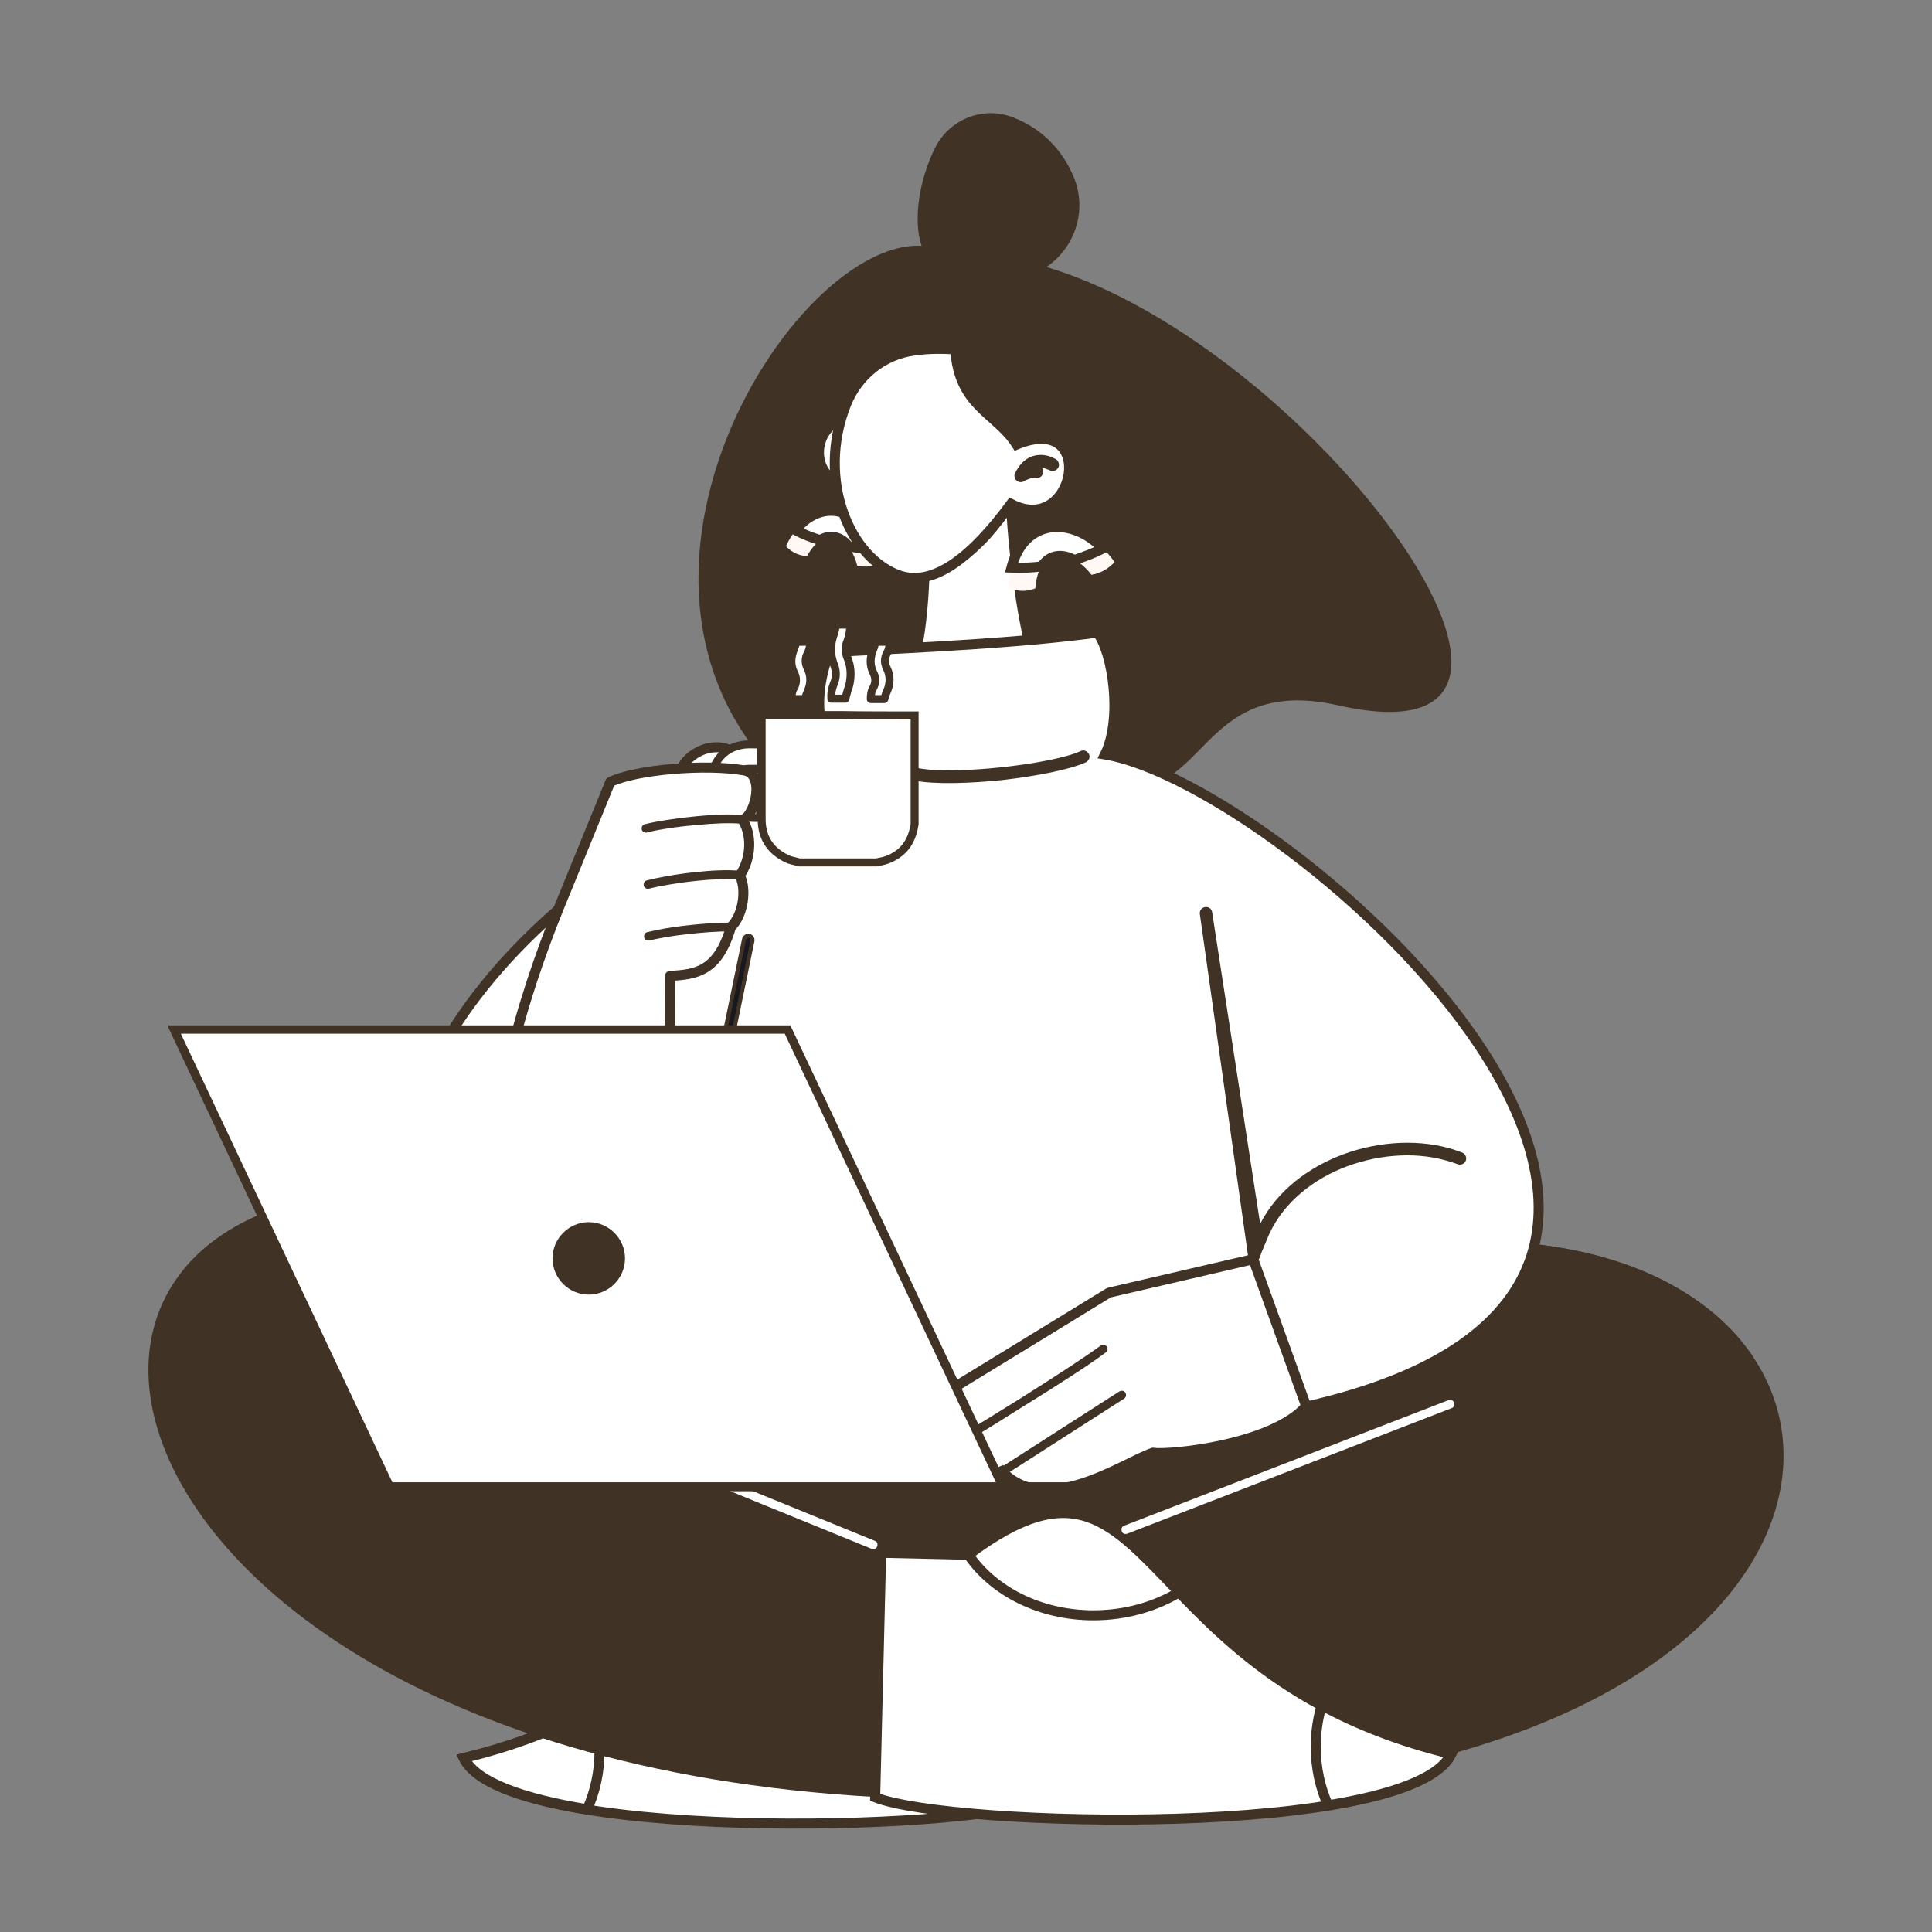 <?xml version="1.0" encoding="utf-8"?>
<!-- Generator: Adobe Illustrator 25.2.1, SVG Export Plug-In . SVG Version: 6.00 Build 0)  -->
<svg version="1.1" id="Layer_1" xmlns="http://www.w3.org/2000/svg" xmlns:xlink="http://www.w3.org/1999/xlink" x="0px" y="0px"
	 viewBox="0 0 485 485" style="enable-background:new 0 0 485 485;" xml:space="preserve">
<rect x="0" y="0" width="485" height="485" fill="#808080" stroke="none"/>
<style type="text/css">
	.st0{fill:#403325;}
	.st1{fill-rule:evenodd;clip-rule:evenodd;fill:#403325;}
	.st2{fill:#FFF8F5;}
	.st3{fill:#FFFFFF;stroke:#403325;stroke-width:2.52;stroke-miterlimit:10;}
	.st4{fill-rule:evenodd;clip-rule:evenodd;fill:#FFFFFF;stroke:#403325;stroke-width:2.52;stroke-miterlimit:10;}
	.st5{fill:#403325;stroke:#403325;stroke-miterlimit:10;}
	.st6{fill:#FFFFFF;}
	.st7{fill:#19181F;stroke:#403325;stroke-miterlimit:10;}
	.st8{fill:#FFFFFF;stroke:#403325;stroke-width:2;stroke-miterlimit:10;}
	.st9{fill:#FFFFFF;stroke:#403325;stroke-width:2;stroke-linecap:round;stroke-linejoin:round;stroke-miterlimit:10;}
	
		.st10{fill-rule:evenodd;clip-rule:evenodd;fill:#FFFFFF;stroke:#403325;stroke-width:2.52;stroke-linecap:round;stroke-linejoin:round;stroke-miterlimit:10;}
	.st11{fill-rule:evenodd;clip-rule:evenodd;fill:#FFFFFF;}
	.st12{fill:#B7814B;stroke:#664822;stroke-width:2;stroke-miterlimit:10;}
	.st13{fill:#F4B663;stroke:#664822;stroke-width:2;stroke-miterlimit:10;}
	.st14{fill:#CD8445;stroke:#683E01;stroke-width:0.5;stroke-miterlimit:10;}
</style>
<path class="st0" d="M238.8,64c-29.5-18.3-96.8,76.1-43.6,130.7c11.8,12.1,15.3,4.7,30.8,7.3c8.7,1.4,12.3-17,51.5-5.4
	c25.8,7.6,22-27.8,58.6-19.5C415.9,195,308.4,59,238.8,64L238.8,64z"/>
<path class="st1" d="M232.3,63.8c4.2,7.2,15.2,8.8,25.2,5.7c10.8-3.3,16.4-15.1,11.9-25.4c-2.7-6.3-7.6-11.7-15-14.6
	c-7.4-2.9-15.6,0.2-19.4,7.1C230.4,45.4,228.7,57.6,232.3,63.8L232.3,63.8z"/>
<path class="st2" d="M221,141.5c-0.9-4.4-2.7-7.8-5.1-10.1c-3.4-3.3-7.9-4.2-12.1-1.9c-2.4,1.3-4.7,3.8-6.5,7.6
	c1.6,1.7,3.4,2.4,5.3,2.5c4.2-7.8,10.6-5.4,12.6,2.4C217.3,142.5,219.2,142.1,221,141.5L221,141.5z"/>
<path class="st3" d="M219.9,137.7c-1-2.6-2.4-4.7-4-6.3c-3.4-3.3-7.9-4.2-12.1-1.9c-1.5,0.8-2.8,2-4.1,3.6c1.9,1,4,1.8,6.2,2.5
	c2.5-1.6,5.2-0.9,7.2,1.6C215.5,137.6,217.8,137.7,219.9,137.7L219.9,137.7z"/>
<path class="st4" d="M231.9,133.5c3.3-4.4,19.2-9.2,21.9-7c0.7,15.1,3.7,34.9,6.9,42.6c-8.4,2.7-25.2,1.7-32.5-0.2
	C232,161.6,232.6,139.1,231.9,133.5L231.9,133.5z"/>
<path class="st4" d="M215.7,105.1c-4.2-1.2-8.6,1.6-9.8,6.1c-1.2,4.5,1.1,9.1,5.3,10.2c4.2,1.2,8.6-1.6,9.8-6.1
	C222.3,110.9,219.9,106.3,215.7,105.1z"/>
<path class="st4" d="M253.8,126.5c16.2,8.5,21.9-23.3,1.4-14.9c-5.1-8-14.5-9.5-15.4-23.9c-3.5-0.2-7-0.2-10.3,0.3
	c-7.7,1-14.2,6.2-17.1,13.5c-7.6,19.2,1.1,38.8,13.5,43C234.4,147.3,243.9,139.9,253.8,126.5L253.8,126.5z"/>
<path class="st5" d="M263.7,117.6c0.5,0.3,1.2,0.1,1.5-0.4c0.3-0.5,0.1-1.2-0.4-1.5c-0.2-0.1-0.4-0.2-0.6-0.3
	c-1.4-0.7-3-0.9-4.5-0.5c-1.5,0.4-2.9,1.4-4,3.3c-0.1,0.2-0.3,0.5-0.4,0.7c-0.2,0.3-0.2,0.7,0,1.1c0.3,0.5,0.9,0.7,1.5,0.4
	c0.6-0.4,1.2-0.6,1.8-0.8c0.6-0.1,1.1-0.2,1.6-0.1c0.6,0.1,1.1-0.4,1.2-1c0.1-0.6-0.4-1.1-1-1.2c-0.3,0-0.6,0-1,0
	c0.3-0.1,0.5-0.3,0.8-0.3c1-0.3,2-0.1,3,0.4C263.4,117.4,263.6,117.5,263.7,117.6L263.7,117.6z"/>
<path class="st0" d="M254.7,127c0.3-0.5,0.2-1.2-0.3-1.5c-0.5-0.3-1.2-0.2-1.5,0.3c-1.7,2.6-3.7,5.4-6.1,8c-2.4,2.6-5.3,5.1-8.6,7.2
	c-0.5,0.3-0.6,1-0.3,1.5c0.3,0.5,1,0.6,1.5,0.3c3.5-2.2,6.5-4.8,9-7.5C250.8,132.6,252.9,129.8,254.7,127L254.7,127z"/>
<path class="st2" d="M279.8,141.1c-2.9-4.1-6.5-6.8-9.9-8.1c-5.1-1.8-10.2-0.6-13.4,3.7c-1.9,2.5-3.1,6.1-3.2,10.9
	c2.4,1,4.6,0.9,6.6,0.1c0.7-10,8.5-10.6,14.1-3.4C276.4,143.9,278.3,142.7,279.8,141.1L279.8,141.1z"/>
<path class="st3" d="M276.9,137.7c-2.2-2.2-4.6-3.8-7-4.6c-5.1-1.8-10.2-0.6-13.4,3.7c-1.1,1.5-2,3.4-2.6,5.7c2.4,0.1,5,0,7.6-0.3
	c1.9-2.9,5-3.4,8.2-1.6C272.3,139.7,274.7,138.8,276.9,137.7z"/>
<path class="st4" d="M237.6,391.3l21.9-0.5l1.5,61.4c-19.3,7.6-134.2,10.3-144.6-10.8C198.4,421.5,189.9,355.4,237.6,391.3z"/>
<path class="st4" d="M147.4,454.2c-15.9-2.6-27.9-6.7-30.9-12.9c12.9-3.1,23.6-7.4,32.5-12.2c1,3.3,1.5,6.8,1.5,10.4
	C150.5,444.8,149.4,449.8,147.4,454.2z"/>
<path class="st1" d="M219.7,451.1l1.5-61.4c-6.5-3.6-85.8-30.8-87.9-35.9c6.1-12.5,7.7-29,48.3-39.5
	C-21.4,241.8-11.7,438.2,219.7,451.1L219.7,451.1z"/>
<path class="st1" d="M221,397.2l0.2-7.4c-6.5-3.6-85.8-30.8-87.9-35.9c6.1-12.5,7.7-29,48.3-39.5c-72.2-25.8-117.5-17.6-135.5,4.3
	C70.3,359.8,138,390.9,221,397.2L221,397.2z"/>
<path class="st1" d="M256.6,447.9c-12.8-15.4-89.5-54.4-84.7-78.2c7-35.3,104-53.6,131.2-45.1c152.3-54.5,202.6,76.6,61.2,115.7
	C335.8,448.2,301.7,449.5,256.6,447.9L256.6,447.9z"/>
<path class="st1" d="M184.1,392.6c-8.4-8.3-13.5-16.2-12.2-22.9c7-35.3,104-53.6,131.2-45.1c70.6-25.2,119.3-10.6,137.1,16.2
	c-36.9,34.4-107.3,57.6-188,57.6C228.4,398.4,205.5,396.3,184.1,392.6z"/>
<path class="st4" d="M243.1,390.3l-21.9-0.5l-1.5,61.4c19.3,7.6,134.2,10.3,144.6-10.8C282.3,420.5,290.9,354.4,243.1,390.3z"/>
<path class="st4" d="M333.4,453.2c15.9-2.6,27.9-6.7,30.9-12.9c-12.9-3.1-23.6-7.4-32.5-12.2c-1,3.3-1.5,6.8-1.5,10.4
	C330.3,443.8,331.4,448.8,333.4,453.2z"/>
<path class="st4" d="M296,399.7c-17.1-17.7-26.2-29.4-52.9-9.4c6.2,9.1,17.9,15.2,31.4,15.2C282.6,405.5,290,403.3,296,399.7z"/>
<path class="st6" d="M218.8,388.8c0.6,0.2,1.2,0,1.4-0.6c0.2-0.6,0-1.2-0.6-1.4L121,346.6c-0.6-0.2-1.2,0-1.4,0.6
	c-0.2,0.6,0,1.2,0.6,1.4L218.8,388.8z"/>
<path class="st6" d="M364.4,353.5c0.6-0.2,0.8-0.8,0.6-1.4c-0.2-0.6-0.8-0.8-1.4-0.6L282.2,383c-0.6,0.2-0.8,0.8-0.6,1.4
	c0.2,0.6,0.8,0.8,1.4,0.6L364.4,353.5z"/>
<path class="st4" d="M208.6,187.2c-5.2-7.4-2.4-18.9-0.3-23.5c24.5-1.2,47.7-2.3,67.2-4.9c3.9,5.2,6.3,21.7,1.9,30.6
	c45.9,7.6,187.7,132.5,50.6,163.7C85.4,427.7,22.9,265.8,208.6,187.2L208.6,187.2z"/>
<path class="st5" d="M272.4,190.9c0.5-0.3,0.8-0.9,0.5-1.4c-0.3-0.5-0.9-0.8-1.4-0.5c-3.7,1.7-11.7,3.2-19.9,4.1
	c-8.4,0.9-16.9,1.1-21.3,0.2c-0.6-0.1-1.1,0.3-1.3,0.9s0.3,1.1,0.9,1.3c4.6,0.9,13.4,0.7,21.9-0.2
	C260.3,194.3,268.5,192.7,272.4,190.9L272.4,190.9z"/>
<path class="st5" d="M303.8,229.1c-0.1-0.6-0.6-1-1.2-0.9s-1,0.6-0.9,1.2l12.1,85.8c0.1,0.6,0.6,1,1.2,0.9c0.5-0.1,0.8-0.4,0.9-0.9
	c0.2-0.9,1.4-3.4,1.7-4.3c3.3-8.3,10.5-14.5,18.9-18c8.5-3.5,18.2-4.4,26.5-2.1c1,0.3,2.1,0.6,3.1,1c0.6,0.2,1.2-0.1,1.4-0.6
	c0.2-0.6-0.1-1.2-0.6-1.4c-1.1-0.4-2.2-0.8-3.3-1.1c-8.7-2.4-19-1.5-27.9,2.2c-8.6,3.6-15.9,9.7-19.6,18L303.8,229.1L303.8,229.1z"
	/>
<path class="st7" d="M188.9,236.2c0.1-0.6-0.3-1.1-0.8-1.3c-0.6-0.1-1.1,0.3-1.3,0.8l-13.6,65.8c-0.1,0.6,0.3,1.1,0.8,1.3
	c0.6,0.1,1.1-0.3,1.3-0.8L188.9,236.2z"/>
<path class="st4" d="M327.9,353l-13.3-36.9l-36.2,8.4l-43.3,26.5c2.4,4.1,4.1,7.6,10.2,7.9c-3.1,3-8.7,4.3-10.8,6.3
	c2.9,7,15.2,5,17,4.1c11,11.8,30.5-2.1,37.9-4.6C293.9,365.3,319.5,362.7,327.9,353L327.9,353z"/>
<path class="st0" d="M282.2,351.1c0.5-0.3,0.6-1,0.3-1.5s-1-0.6-1.5-0.3l-30.1,19.3c-0.5,0.3-0.6,1-0.3,1.5c0.3,0.5,1,0.6,1.5,0.3
	L282.2,351.1z"/>
<path class="st0" d="M277.6,339.5c0.5-0.4,0.6-1,0.2-1.5c-0.4-0.5-1-0.6-1.5-0.2c-3.5,2.6-12.1,8.2-20.7,13.6
	c-9.9,6.2-19.7,12.1-21.6,13c-0.5,0.2-0.8,0.9-0.5,1.4c0.2,0.5,0.9,0.8,1.4,0.5c2-0.9,12-6.9,21.9-13.2
	C265.4,347.8,274.1,342.2,277.6,339.5L277.6,339.5z"/>
<path class="st0" d="M272,329.8c0.5-0.3,0.7-1,0.4-1.5c-0.3-0.5-1-0.7-1.5-0.4l-36.3,22.2c-0.5,0.3-0.7,1-0.4,1.5
	c0.3,0.5,1,0.7,1.5,0.4L272,329.8z"/>
<path class="st4" d="M175,188.9c-4.1,2.3-5.9,6.8-4.1,10.1c1.8,3.3,6.7,4.1,10.8,1.8c4.1-2.3,5.9-6.8,4.1-10.1
	C183.9,187.4,179.1,186.6,175,188.9z"/>
<path class="st0" d="M295.8,374.3c0.6,0,1.1-0.5,1.1-1.1c0-0.6-0.5-1.1-1.1-1.1H98c-0.6,0-1.1,0.5-1.1,1.1c0,0.6,0.5,1.1,1.1,1.1
	H295.8z"/>
<g>
	<path class="st8" d="M229.6,179.6c0,9.1,0,18.3,0,27.4c0,0.1-0.1,0.3-0.1,0.4c-0.7,4.2-3,7.1-7,8.5c-0.8,0.3-1.7,0.4-2.5,0.6
		c-6.4,0-12.9,0-19.3,0c-0.1,0-0.3-0.1-0.4-0.1c-1-0.3-2-0.4-2.9-0.9c-4.1-2-6.2-5.3-6.2-9.9c0-8.5,0-17,0-25.5c0-0.2,0-0.4,0-0.6
		c0.2,0,0.4,0,0.6,0c6.4,0,12.8,0,19.1,0C217.1,179.6,223.3,179.6,229.6,179.6z"/>
	<path class="st8" d="M178.5,195.2c0.2-0.8,0.3-1.5,0.6-2.3c1.4-3.6,4.2-5.6,8-6c0.7-0.1,3.2,0,3.9,0c0,2,0,4,0,6.1
		c-0.5,0-2.8,0-3.2,0c-1.8,0-3.2,1.4-3.2,3.1c0,1.7,1.4,3,3.2,3c0.5,0,2.5,0.1,3,0.1c0,2,0,4.1,0,6.1c-2.8,0.2-6.9-0.4-9.1-2.2
		c-1.7-1.5-2.8-3.4-3.1-5.7c0-0.1-0.1-0.3-0.1-0.4C178.5,196.4,178.5,195.8,178.5,195.2z"/>
	<path class="st9" d="M203.4,161.1c0,1.1-0.2,2.1-0.7,3c-0.6,1.2-0.6,2.4,0,3.6c1,2,0.9,4,0,6c-0.3,0.6-0.4,1.2-0.6,1.8
		c-1.1,0-2.2,0-3.4,0c0-1,0.1-2,0.6-2.8c0.7-1.3,0.7-2.6,0-3.9c-0.9-1.9-0.8-3.8,0-5.8c0.3-0.6,0.4-1.3,0.6-1.9
		C201,161.1,202.2,161.1,203.4,161.1z"/>
	<path class="st9" d="M213.5,156.8c-0.1,1.5-0.3,2.9-0.8,4.2c-0.6,1.4-0.5,2.9,0.1,4.3c0.8,2,0.9,4.1,0.5,6.2
		c-0.1,0.6-0.3,1.2-0.5,1.7c-0.2,0.7-0.4,1.4-0.6,2.2c-1.1,0-2.3,0-3.5,0c-0.1-1.3,0.1-2.5,0.6-3.7c0.7-1.7,0.7-3.3,0-5
		c-0.9-2.4-0.9-4.9,0-7.4c0.3-0.8,0.4-1.7,0.6-2.5C211,156.8,212.3,156.8,213.5,156.8z"/>
	<path class="st9" d="M223.3,161.1c0.1,1.1-0.2,2.1-0.7,3c-0.6,1.2-0.6,2.4,0,3.6c1,2,0.9,4,0,6c-0.3,0.6-0.4,1.2-0.6,1.8
		c-1.1,0-2.2,0-3.4,0c0-1,0.1-2,0.6-2.8c0.7-1.3,0.7-2.6,0-3.9c-0.9-1.9-0.8-3.8,0-5.8c0.3-0.6,0.4-1.3,0.5-1.9
		C220.9,161.1,222.1,161.1,223.3,161.1z"/>
</g>
<g>
	<path class="st10" d="M153.2,196.3c6.4-3.1,23.9-4.6,33.6-2.9c5.4,0.9,2.7,11.5-0.4,12.4c2.3,3.5,2.4,9.5-0.7,14
		c1.8,3.3,0.9,10-2.2,12.9c-3.3,11.4-9,11.9-15.3,12.3l0.3,104.5c-61.7-1.4-48.1-72.9-28-122.1L153.2,196.3L153.2,196.3z"/>
	<path class="st0" d="M186.3,206.8c0.6,0,1.1-0.4,1.2-1c0-0.6-0.4-1.1-1-1.2c-3.3-0.3-7.5-0.1-11.6,0.3c-5.2,0.5-10.3,1.3-13,2
		c-0.6,0.1-0.9,0.7-0.8,1.3c0.1,0.6,0.7,0.9,1.3,0.8c2.6-0.7,7.5-1.5,12.7-1.9C179,206.7,183.1,206.5,186.3,206.8z"/>
	<path class="st0" d="M185.6,220.8c0.6,0,1.1-0.4,1.2-1c0-0.6-0.4-1.1-1-1.2c-3.3-0.3-7.1-0.1-10.9,0.3c-5,0.5-9.8,1.4-12.5,2.1
		c-0.6,0.1-0.9,0.7-0.8,1.3c0.1,0.6,0.7,0.9,1.3,0.8c2.7-0.7,7.3-1.5,12.2-2C178.7,220.7,182.5,220.6,185.6,220.8L185.6,220.8z"/>
	<path class="st0" d="M183.5,233.8c0.6,0,1.1-0.5,1.1-1.1c0-0.6-0.5-1.1-1.1-1.1c-3.6,0-7.4,0.3-11,0.7c-3.9,0.4-7.5,1.1-10,1.7
		c-0.6,0.1-0.9,0.7-0.8,1.3c0.1,0.6,0.7,0.9,1.3,0.8c2.5-0.6,5.9-1.2,9.7-1.6C176.2,234.1,180,233.8,183.5,233.8L183.5,233.8z"/>
</g>
<path class="st11" d="M197.9,258.5h-154L98,373.2h154L197.9,258.5z"/>
<path class="st0" d="M197.7,257.4H42l55.1,116.9h156.4c-18.4-39-36.7-78-55.1-116.9H197.7z M45.4,259.5H197l53,112.6H98.5
	L45.4,259.5z"/>
<path class="st0" d="M147.8,325c-5,0-9.1-4.1-9.1-9.1c0-5,4.1-9.1,9.1-9.1c5,0,9.1,4.1,9.1,9.1C156.9,320.9,152.8,325,147.8,325z"/>
<path class="st12" d="M573,1193.6c1.5,1.1,2.9,2.2,4.5,3.2c8.5,4.9,11.3,10.5,9.4,18.9c-1.5,6.8-9.3,13.4-17.2,13.8
	c-5.3,0.3-10.6,0.8-15.8-1.3c-2.4-1-5.4-1.2-7.9-0.1c-5.1,2.2-7.1-0.9-8.8-4.6c-1.5-3.4-2.7-7-4.4-11.6c-5.4,11.8-15.4,15.4-26,17.2
	c-11.3,1.9-28.3-5.2-31.4-21.6c-2.1-11.2-0.3-21.6,8.6-29.2c8.5-7.3,18.7-10,29.8-6.2c8.1,2.8,13.3,8.2,15,16.8
	c1,5.3-0.1,7.8-5.2,9.7c-7.3,2.7-14.7,5.4-22.1,7.8c-3.4,1.1-3.1,2.1-0.9,4.2c5.7,5.2,12.3,5.1,18.8,0.8c2.9-1.9,6.2-5.6,10.8-2.7
	c1.5,1,1.4-0.5,1.8-1.3c2.4-4.3,4.8-4.8,8.7-1.9c4.9,3.7,8.3,9.2,14.5,11.2c2.7,0.9,5.3,2,8.2,1.7c1.8-0.2,3.8-0.6,4.3-2.8
	c0.5-2.4-1.7-3.1-3.3-3.7c-4.5-1.7-9.1-3.1-13.6-4.8c-2.5-0.9-4.9-2.1-7.2-3.5c-7.4-4.4-10.2-10.5-8.6-18
	c1.3-6.3,8.3-12.2,15.7-12.8c4.6-0.4,9.3-0.7,13.8,1.2c1.9,0.8,4.2,1.3,5.8,0.2c3.6-2.4,5.7-0.3,7.4,2.2c2.4,3.6,4.5,7.3,6.4,11.2
	c1.1,2.4,1.6,5.2-0.9,7.3c-2.6,2.2-4.6,0.4-6.7-0.9c-0.8-0.5-1.8-0.8-2.7-1.2c-3.6-5.6-9.2-7.9-15.4-8.7c-1.1-0.1-2.8-0.7-3.1,1.9
	c-0.2,2.1,0.5,2.5,2,3.1C562.4,1191,567.4,1193.2,573,1193.6z M508.6,1187.6c-0.4-1.8-1.6-4-4.3-4.7c-3.5-0.9-6.6,0.3-8.2,3.2
	c-1.5,2.8-3.9,6.3-2.1,9.2c1.5,2.5,4.5-0.1,6.8-0.7c2-0.6,4-1.6,5.9-2.6C508.1,1191.3,508.9,1190.1,508.6,1187.6z"/>
<path class="st12" d="M-22,1279.7c-3.6,3.4-7.9,2.8-12.2,1.9c-4.7-1-9.4-2.1-14.1-3.1c-2.5-0.5-4.4-1.7-4.7-4.4
	c-0.3-2.7,0.7-4.6,3.3-5.4c3.6-1.2,4.4-4.5,5.1-7.5c1.3-5.1,2-10.4,3.1-15.6c0.5-2.4-0.4-4.1-2-5.8c-3.3-3.7-2.8-7,1.8-9
	c5.2-2.3,10.8-3.2,16.5-3.9c2.6-0.3,4.5,1.2,5.5,3.5c1,2.5,2.3,2.4,4.6,1.7c9.3-2.7,17.5-1.6,23.2,7.3c1.1,1.8,2.2,1.4,3.8,0.7
	c17.3-7.1,29.2,1,29.2,19.8c0,5.9-0.9,11.6-1.7,17.4c-0.6,4.4-0.7,8.6,2.8,12.1c1.5,1.5,2.1,3.4,0.8,5.4c-1.3,2-3.2,3.1-5.5,2.5
	c-6.8-1.5-13.6-3.2-20.3-4.9c-2.4-0.6-4.4-1.9-4.6-4.6c-0.1-2.5,1.6-3.9,3.7-4.8c1.8-0.7,3.3-1.6,3.5-3.8c0.7-6.3,1.5-12.6,2-18.9
	c0.3-3.8-0.5-7.8-5.1-8.4c-4.5-0.6-6.4,3-7.4,6.7c-1.2,4.3-2.1,8.7-2.9,13.2c-0.6,3.3-0.7,6.6,1.6,9.5c1.5,2,1.9,4.5,0.3,6.5
	c-1.7,2.2-3.9,2.3-6.7,1.5c-4.6-1.3-9.2-2.8-14.1-3C-17.1,1286.2-20.6,1284.2-22,1279.7c2.3-3.1,7.1-3.9,8.2-7.7
	c1.9-6.3,3.2-12.9,4.4-19.4c0.5-2.5,0.7-5.7-2.8-6.6c-3.3-0.9-6.7-0.8-9,2.4c-1.9,2.6-2.5,5.6-3.2,8.8
	C-26.1,1265-27.9,1272.7-22,1279.7z"/>
<path class="st13" d="M207.9,1348.5c0-14,9.2-25.4,22.2-28.2c3.4-0.7,6.6-2,10.2-0.6c1.7,0.7,2.6-0.7,2.1-2.2
	c-1.1-3.2-1.5-6.8-5.9-7.8c-5-1.2-6.1-5.2-2.4-8.9c4.1-4.2,9-7.5,14.3-10c4.3-2.1,7.7-0.1,9.1,5.4c2,7.7,3.6,15.5,5.5,23.3
	c2.3,9.5,4.7,19,6.9,28.6c0.7,3,2.7,4.3,5.3,5.5c4.4,2.1,5,5.1,1.6,8.6c-4.2,4.4-9.8,6.8-15.1,9.6c-1.6,0.8-3.6,0.5-4.7-0.8
	c-2.3-2.8-3.9-1.5-6,0.3c-14.8,12.6-35.2,6.6-41-12.1C208.8,1355.5,207.4,1351.9,207.9,1348.5z M227.1,1343.4
	c0.8,5.2,2.5,11,7.6,15.2c2.9,2.4,6.1,3.4,9.7,2c3.6-1.4,5.2-4.5,5.5-8.2c0.3-4.9-1.3-9.6-3.3-13.9c-2.3-5-8.5-7.8-12.8-6.6
	C230,1332.9,227,1337.7,227.1,1343.4z"/>
<path class="st13" d="M395.9,1312.4c-0.5,14.1-10.9,28.2-28.1,28.4c-1.9,0-5.2-1.4-5.5,1.4c-0.3,2.8,1,5.8,4.8,6.6
	c2.5,0.5,4.9,2.1,4.8,5c-0.1,2.9-2.2,4.9-5.1,5.4c-6.1,1-11.8,3.2-17.7,5c-2.7,0.8-5.4,0.8-7.3-1.7c-1.8-2.4-0.8-4.7,0.8-6.8
	c1.7-2.2,1.5-4.8,0.8-7.2c-3.1-11.2-6.4-22.3-9.5-33.5c-0.7-2.6-2.5-3.7-4.7-4.7c-5.2-2.4-6-6-1.6-9.5c4.3-3.4,6.9-8.7,12.7-10.5
	c1.9-0.6,3.5-1.4,5,0.1c2.2,2.1,3.7,1.5,5.8-0.4c15.7-14.5,37.1-8,42.6,12.9C394.8,1306.1,396.2,1309.4,395.9,1312.4z M354,1309.8
	c-0.2,6,1.6,10.9,5.2,15c3.5,3.9,8.7,5.2,12.6,2.8c4.2-2.5,5.5-6.7,4.8-11.2c-0.7-4.1-2.4-7.9-4.8-11.4c-3.5-5.2-7.8-7.4-12-5.8
	C354.8,1301.1,353.6,1305.2,354,1309.8z"/>
<path class="st12" d="M392.4,1244.7c-1.4,0.6-4.3-1.5-4.9,1.2c-0.5,2.6,1.1,5.1,3.7,6.5c1.3,0.7,2.8,1.3,3.8,2.2
	c2.8,2.5,2.4,6.5-1.2,7.6c-7.1,2.2-14.4,3.8-21.7,5.4c-2.2,0.5-4.4-0.1-5.6-2.4c-1.1-2-0.3-4.1,1-5.6c2.4-2.6,1.8-5.2,0.9-8.3
	c-2.8-10.4-5.2-20.9-7.6-31.4c-0.7-3.2-1.5-5.7-5.3-6.9c-4.5-1.5-5.2-5.4-1.8-9c3.4-3.6,7.4-6.7,11.6-9.4c1.9-1.2,4.4-1.9,6.2-0.8
	c3.5,2.2,5.2,0.6,8-1.6c12.3-9.8,31.2-8.8,39.6,11.6c5.9,14.2,1.5,29.3-10.4,36.4C403.9,1243.3,398.5,1244.8,392.4,1244.7z
	 M388.6,1203c-4.1,0.5-7.6,2.1-8.3,6.6c-1.2,7.3,0.7,14,5.1,19.7c4.5,5.8,13.1,5,15.9-1c3.2-6.9-0.3-19-6.6-23.3
	C392.8,1203.6,390.7,1203.3,388.6,1203z"/>
<path class="st13" d="M651.9,1333.8c-7.4,0.8-14.7-1.8-21.2-6.5c-9.2-6.6-13.3-15.8-11.4-27c2.1-11.7,8.9-19.9,20.4-23.6
	c15.2-4.8,33.5,2.4,40.4,15.8c9.2,17.8-4.5,40.8-24.5,41.3C654.7,1333.8,653.7,1333.8,651.9,1333.8z M662,1303.8
	c-0.2-4.5-0.9-8.9-3.6-12.7c-3.3-4.6-8-5.5-12-2.3c-7.5,5.9-8.4,23.8-1.6,30.6c4.8,4.8,10.8,3.9,13.9-2.2
	C660.8,1313,661.9,1308.5,662,1303.8z"/>
<path class="st12" d="M79.6,1300.9c-14.4-0.2-24-4.5-30.3-15.6c-7.6-13.8-1-31.6,13.1-39.1c11.3-6,29-4.3,38.5,4
	c14.9,12.9,10.9,38.9-7.3,47.3C88.5,1300,83.1,1301.4,79.6,1300.9z M67,1270.2c0,5.5,1.8,10.9,4.8,15c4,5.3,12,5.2,15.1-0.1
	c5.6-9.5,1.5-22.5-3.7-27.9c-5.1-5.3-11.5-4-14.3,2.8C67.5,1263.3,66.8,1266.7,67,1270.2z"/>
<path class="st12" d="M675.1,1193.6c15.5-1.4,28.9,9.9,32.2,18.7c6.2,16.4-3.4,35.2-20.9,39c-17,3.7-35.8-6.7-40.2-21.4
	c-3.9-12.8,6.2-35.3,24.9-36.3C672.6,1193.5,674.3,1193.6,675.1,1193.6z M688.8,1223.7c0-5.7-1.8-12.1-3.7-14.7
	c-3.9-5.3-9.6-5.4-13.7-0.4c-6.1,7.5-5.7,16-3.7,24.6c0.9,3.9,4.4,6.4,8.3,7.1c3.9,0.7,6.5-2,8.5-5
	C687.1,1231.3,688.5,1226.9,688.8,1223.7z"/>
<path class="st13" d="M169,1353.6c0.6,0.6,1.1,1.2,1.8,1.6c6.6,3.7,10.9,8.8,9.9,16.9c-1.1,8.5-7,12.8-14.5,15.5
	c-4.9,1.7-10,2.4-15.2,2.1c-2.8-0.1-6-0.5-8.4,0.6c-5.1,2.3-7.9,0.2-10.2-3.8c-2.2-3.7-4.4-7.4-6.4-11.3c-1.2-2.3-1.6-4.9,0.8-6.8
	c2.4-2,5-1.4,7.4,0.2c2.5,1.7,4.9,3.4,7.3,5.2c4.2,3.1,9,4.2,14.1,3.9c2.6-0.1,5.8-0.3,6-3.2c0.2-3.1-3.1-3.5-5.5-3.7
	c-6.3-0.5-12.4-2.1-18.5-3.9c-8-2.4-12.8-8.5-12.8-15.9c0-7.1,5.3-14,12.8-16c5.4-1.5,10.8-3.5,16.6-1.1c1.3,0.5,2.6,0.3,3.8-0.4
	c4.4-2.8,7.5-0.8,10.2,2.8c1.7,2.3,3.4,4.5,5.1,6.8C177.6,1348.5,175.9,1352.6,169,1353.6c-2.9-3-7.1-3.9-10.2-6
	c-3.9-2.7-7.5-2.9-11.6-2.8c-1.5,0-3.2,0.5-3.1,2.5c0.1,1.6,1.6,2,2.9,2.3C154.3,1350.9,161.7,1352.3,169,1353.6z"/>
<path class="st13" d="M594,1321.7c-4.2,0.1-8.3,0.1-12.2-1.6c-1.9-0.8-4.2-1.6-6.3-0.9c-5.5,1.8-8.2-1-9.7-5.7
	c-1.4-4.1-2.7-8.2-3.7-12.4c-0.6-2.3-0.1-4.9,2.3-6.1c2.5-1.3,4.9-0.5,6.8,1.4c2.6,2.6,5.1,5.2,7.6,7.9c3.9,4,8.6,6.3,14.3,5.9
	c1.6-0.1,3.6-0.4,4.1-2.3c0.5-2.1-1.5-2.8-3-3.4c-4.9-2.1-9.8-4.1-14.7-6.2c-4.2-1.8-8-4.3-10.8-7.8c-3.6-4.5-5.1-9.5-2.3-15.3
	c3-6.2,7.9-9.7,14.6-10.6c8.4-1.1,16.3,2.7,24.7,2.2c1.4-0.1,2.6,1,3.3,2.1c2.6,4.2,5.1,8.6,6.4,13.4c0.7,2.4,0.7,4.8-1.8,6.1
	c-2.3,1.2-4.6,0.6-6.4-1.2c-3.2-3.1-6.7-5.9-10.4-8.5c-2.2-1.5-4.5-2.1-6.9-2.5c-1.7-0.3-3.6-0.3-4.2,1.7c-0.6,1.9,1.1,2.7,2.4,3.3
	c5,2.2,10.1,4.1,15.1,6.4c4.1,1.9,8.2,3.8,10.8,7.7c7.4,11.2-0.2,25.4-14,26.4C598,1321.9,596,1321.7,594,1321.7z"/>
<path class="st12" d="M330.9,1222.7c7-0.1,14-0.6,20.3,3.6c6,4,8.6,11.4,6.5,18.2c-3.5,11.4-13.1,14.1-23,16.2
	c-4.2,0.9-8.5,0.8-11.9,4.3c-2.3,2.4-4.9,0.7-6.6-1c-3.7-3.8-7.2-7.8-10.6-11.9c-1.7-2-2.5-4.4-0.3-6.7c2-2.2,4.5-2.1,6.9-0.8
	c4.1,2.2,8.6,3.4,13.1,4.8c4,1.2,7.5,0.5,11.2-0.8c1.9-0.7,4-1.6,3.7-4c-0.3-2.5-2.6-2.6-4.7-2.8c-6.5-0.5-12.8,1.1-19.4,0.2
	c-9.3-1.3-15-5.1-16.8-12.8c-1.7-7.1,2.3-14.5,10-18.9c2.5-1.4,5.1-2.3,8-2.7c4.3-0.6,8.5-1.4,12.3-3.8c0.6-0.3,1.2-0.6,1.8-0.8
	c3.9-0.9,17.3,10.2,17.2,14.2c-0.1,2.9-3.4,4.9-7.3,4c-5.4-1.4-10.5-4.4-16.4-3.5c-2.8,0.4-7.4-0.6-7.4,3c0,3.8,4.5,1.6,7,2
	C326.6,1223,328.8,1222.7,330.9,1222.7z"/>
<path class="st13" d="M505,1298.7c1.8-7.1,4.9-8.2,10.3-3.2c4.6,4.2,9.5,7.8,15.3,10c1.8,0.7,3.5,1.1,5.4,0.9c2.2-0.3,4.7-1.2,5-3.4
	c0.4-2.5-2.3-3-4.1-3.6c-5.8-2.2-12-2.9-17.6-5.6c-1.5-0.7-3-1.4-4.4-2.3c-5.4-3.6-9.5-8.3-8.5-15.2c1.2-7.8,7.4-13.4,15-14.8
	c4-0.7,7.9-0.8,11.9-0.2c3.2,0.5,6.6,1.4,9.8-0.1c0.4-0.2,1-0.2,1.5-0.1c4.4,0.2,14.1,14.5,12.6,18.6c-1,2.9-4.4,3.8-7.4,2.1
	c-4.3-2.5-7.9-6.2-12.6-8.1c-2.5-1-5-1.9-7.7-1.8c-1.4,0.1-2.8,0.5-3.1,2c-0.4,1.7,1,2.3,2.3,2.7c4.4,1.4,8.9,2.6,13.3,4.1
	c7.2,2.5,14.6,4.9,17.7,13.2c2.7,7.1-1.7,17.4-8.7,20.5c-8.3,3.7-16.8,3.6-25.4,1.9c-2-0.4-3.9-0.5-5.8,0.4c-4.4,2-7-0.1-8.8-3.9
	C508.9,1308.1,507,1303.3,505,1298.7L505,1298.7z"/>
<path class="st13" d="M88.2,1333.4c5.4,1.6,11.1,0.8,16.8,0.9c3.4,0,5.7,1.4,7.2,4.4c1.8,3.5,4.1,6.8,5.5,10.6
	c1,2.7,0.1,4.6-1.7,6.2c-2.1,1.8-4.1,0.6-5.8-0.8c-3.6-3-7.3-5.8-11.5-7.9c-2.6-1.3-5.2-2.3-8.1-1.9c-1.5,0.2-3.3,0.6-3.6,2.2
	c-0.3,1.7,1.6,2,2.7,2.4c6.1,2.2,12.2,4.2,18.4,6.4c8.1,2.9,12.8,8.6,12.9,15.9c0.2,8.8-5.8,15.9-15,17.7
	c-7.1,1.4-14.2,1.4-21.2-0.8c-1.6-0.5-2.9-0.5-4.2,0.5c-4,2.9-6.7,0.6-8.5-2.7c-2.2-4.1-3.8-8.5-5.5-12.8c-1.1-2.8-1.5-5.8,1.5-7.6
	c3-1.8,5.6-0.6,7.9,1.9c4.5,4.8,9.5,8.9,16,10.7c1.4,0.4,2.9,0.7,4.4,0.7c2.3,0,4.5-0.9,5-3.3c0.5-2.7-2.1-3.1-3.9-3.7
	c-5.8-1.9-11.9-3.1-17.5-5.8c-2.2-1.1-4.6-2.2-6.3-3.9c-3.9-3.7-7.7-7.8-6.3-13.8c1.6-7,5.9-11.9,12.9-14
	C82.7,1334.1,85.4,1333.9,88.2,1333.4z"/>
<path class="st12" d="M612.4,1179.5c4.1-0.3,8.4,0.5,12.5,2c1.1,0.4,2.3,0.8,3.4,0.7c6.2-0.4,8.7,1.1,10.9,6.6c1,2.5,2,4.9,2.9,7.4
	c1,2.8,2.3,6.2-0.9,8.1c-3.1,1.8-6.1,0.2-8.2-2.7c-2.6-3.6-5.8-6.4-9.7-8.4c-1.5-0.8-3-1.3-4.6-1.8c-1.9-0.6-4.3-1.2-5.3,1
	c-1.1,2.4,1.5,3,3,3.8c4.8,2.4,9.6,4.5,14.4,6.9c11.4,5.5,15.8,16.5,9.9,25.7c-4.7,7.4-12.5,9-20.6,8.6c-4.6-0.2-9.3-1.2-13.5-3.2
	c-2.2-1.1-4.2-1.4-6.6-0.3c-3.2,1.5-5.6-0.3-6.8-3.1c-2.3-5.3-3.5-11.1-4.6-16.8c-0.5-2.8,1.2-4.7,3.7-5.8c2.6-1.2,4.1,0.5,5.5,2.2
	c2.2,2.5,4.3,5.1,6.3,7.7c3.4,4.2,7.8,6.5,13,7.8c2.9,0.7,5.3-0.1,6.3-2.6c1-2.5-1.8-3.3-3.4-4.2c-5.8-3.2-12.4-5-17.8-8.9
	c-8.4-6.1-10.8-12-8.5-19.4C595.3,1185,602.9,1178.4,612.4,1179.5z"/>
<path class="st13" d="M504.9,1298.6c0.6,3.9-0.5,7.1-3,10.1c-10.8,13.3-33.9,15.3-46.2,3.8c-10.7-9.9-12.1-29.9-1.9-40.9
	c10.2-11,27.7-14.1,39.4-4.9c4.6,3.6,7,8.4,8.4,13.8c1,4-1.8,6.4-4.9,7.8c-5.7,2.7-11.6,4.9-17.5,7.3c-0.5,0.2-1,0.2-1.4,0.5
	c-1.8,1.3-5.7,1.2-5.4,3.5c0.4,3.1,3.9,4.5,6.8,4.8c5.8,0.6,11.6,0.9,16-4.5C497.9,1296.8,501.5,1297.1,504.9,1298.6
	C505,1298.7,504.9,1298.6,504.9,1298.6z M467,1282c-0.1,5.3,0.7,5.9,5.4,3.9c2-0.8,3.9-1.7,5.9-2.6c2.5-1.1,2.8-3,1.9-5.3
	c-1.3-3.4-4-4.5-7.2-4C468.4,1274.7,466.9,1278.1,467,1282z"/>
<path class="st13" d="M36.3,1327.5c13-0.1,23.9,7.2,26.3,19.7c1.4,7.3-0.7,11-7.9,11.9c-6.4,0.8-12.7,2.8-19.2,2.7
	c-2,0-4.4,0.1-5.2,2.3c-0.9,2.5,1.4,3.8,3.1,5.1c5.1,3.8,10.5,4.7,16.4,1.8c0.7-0.4,1.6-0.6,2.3-0.9c3.1-1.4,6.5-2.9,8.8,1
	c2.1,3.7-1,5.9-3.3,7.9c-14.5,12.5-40.2,7.7-48.2-8.9C-0.2,1350,14.1,1327.5,36.3,1327.5z M36,1339.6c-4.8,0-9.3,5.4-8.5,10
	c0.1,0.6,0.5,1.2,1,1.5c1.2,0.8,13.1-1.8,13.8-2.9c0.8-1.4,0.7-3,0.1-4.3C41.2,1341,39,1339.4,36,1339.6z"/>
<path class="st13" d="M303.5,1301.4c10.8,0,18.5,4.7,21.8,13.4c1.4,3.8,1.7,7-3,9.5c-6.7,3.7-12.8,8.4-19.2,12.5
	c-3.1,2-2.4,3.4,0.4,4.9c5.9,3,14.2,1.1,18.9-4.6c2.4-2.8,4.8-6.9,8.8-4.2c3.8,2.6,1.9,6.8,0.1,10.3c-7.2,14.2-29.5,21.1-42.9,13.2
	c-14.9-8.8-19.2-29.4-9.2-43.6C284.1,1306.1,293.9,1301.5,303.5,1301.4z M291.5,1323.8c-0.1,1.2-0.3,3.3,1.5,4.3
	c2,1.2,3.3-0.9,4.7-1.7c2-1.1,4-2.4,5.8-3.7c3-2.2,2.9-5.3-0.4-7.1c-2.6-1.4-5.5-1.7-8.1-0.1C292.4,1317.2,291.3,1320,291.5,1323.8z
	"/>
<path class="st12" d="M162.9,1266.6c0-14,13.4-27.7,27.3-28.1c9.8-0.3,18.6,1.5,23.9,10.9c4.8,8.4,3.2,12.9-5.7,16.8
	c-5.3,2.3-10.7,4.6-16,7c-1.4,0.6-3.6,0.9-3.6,3c0,1.8,1.9,2.7,3.3,3.4c5.3,2.9,10.6,2.6,15.6-0.7c1.9-1.3,3.8-2.7,5.5-4.3
	c2.1-2,4.2-3.5,6.9-1c2.4,2.3,2.3,5.1,0.6,7.7c-3,4.5-6.7,8.4-11.5,10.8c-9.2,4.7-18.7,6.6-28.8,2.5
	C168.9,1289.9,163.7,1279.1,162.9,1266.6z M189,1250.6c-3.1,0.4-5.1,3.6-6.6,7.1c-0.8,2-1.2,4.4,0.5,6.1c1.7,1.5,3.3-0.3,4.9-1
	c1.5-0.7,3.2-1,4.5-2c1.6-1.3,5.2-1.2,4.2-4.5C195.8,1253.3,193.7,1251,189,1250.6z"/>
<path class="st12" d="M274.5,1278.6c-16.4-0.2-27-10.1-29.1-28c-1.3-10.6,7-24.9,20.4-29.3c13-4.3,22.9,0.7,29,8.2
	c5.2,6.5,4,11.3-3.2,15.3c-6.1,3.4-11.8,7.3-17.7,11.1c-3,1.9-1.8,3.3,0.5,4.7c5.5,3.1,13.3,2,18-2.6c1.3-1.3,2.5-2.7,3.8-4
	c1.7-1.7,3.4-4.2,6.3-2.1c2.9,2,3.2,4.9,1.7,8c-2.7,5.7-6.6,10.4-12.3,13.3C286.2,1275.9,280.8,1279.3,274.5,1278.6z M263.2,1240.5
	c0.1,0.9,0.5,2.2,0.5,3.5c0.2,3.8,1.5,4.7,4.7,2.1c2.3-1.9,4.9-3.3,7.4-5c1.9-1.2,2.4-2.7,1.1-4.6c-2.1-2.8-4.9-4.6-8.5-3.5
	C265.1,1234.1,263.2,1236.4,263.2,1240.5z"/>
<path class="st13" d="M418.5,1277.2c5.1-6,10.2-11.1,18.8-9.1c5.1,1.2,7.5,4,7.1,9.2c-0.3,3.5-0.2,7-1.3,10.4
	c-1.7,5-5.6,6.2-9.6,2.8c-6.1-5.3-9.2-4.5-11,3.4c-1.6,6.7,1.2,13.1,2.7,19.5c0.4,1.9,2.5,1.9,4,2.5c2.2,0.9,4.4,2.1,4.3,4.9
	c-0.2,2.6-2.1,4.2-4.5,4.7c-7.3,1.4-14.7,2.4-21.9,4.3c-2.1,0.6-4-1.3-5.3-3.2c-1.3-1.9-0.4-3.5,0.9-4.9c3.2-3.2,2.3-7.2,1.8-10.9
	c-0.5-4.3-1.7-8.4-2.7-12.6c-0.7-2.9-2-4.9-4.9-6.4c-4.7-2.3-4.9-6.6-0.7-9.9c3.5-2.8,7.2-5.3,10.9-7.8
	C412.3,1270.7,414.3,1271.3,418.5,1277.2z"/>
<path class="st12" d="M472.1,1185.5c0.1,3.7-0.5,7.3-2.5,10.6c-2.4,4-5.1,4.3-8.5,1.3c-2-1.8-3.4-5.3-6.8-4.1
	c-3.7,1.3-4.6,5.1-5,8.6c-0.7,5.7,0.6,11.2,1.7,16.8c0.5,2.4,2.5,2.9,4.4,3.6c2.3,0.9,3.5,2.5,3.2,5c-0.3,2.4-1.6,4-4.1,4.4
	c-7.2,1.1-14.4,2.3-21.6,2.9c-4.6,0.4-7.2-3.8-4.6-7.2c3.2-4.1,2.8-8.4,2.4-12.8c-0.4-4.4-2.1-8.7-2.1-13.3c0-1.6-1-2.7-2.4-3.6
	c-6.9-4.7-6.4-9.6,1.1-13.6c2.9-1.6,5.9-3.1,8.7-4.9c3.3-2.1,6.1-1.8,8,1.6c1.6,2.9,2.5,2.2,4.5,0.2c3.5-3.6,7.5-6.5,13-6.5
	C469.2,1174.5,472.2,1177.5,472.1,1185.5z"/>
<path class="st13" d="M11.5,1302.5c-0.4,3.4-1.2,6.5-1.9,9.5c-3.9,17.2-7.5,34.4-11.4,51.5c-0.5,2.3,0.6,3.5,1.8,4.8
	c1.6,1.9,2.7,3.9,1.1,6.3c-1.6,2.3-3.9,3.4-6.5,2.6c-5.8-1.9-11.8-3.3-17.8-4.4c-2.5-0.4-4.9-1.7-5.2-4.6c-0.3-2.7,1.5-4.3,3.8-5.3
	c3-1.3,3.8-4.1,4.4-6.8c2.9-12.3,5.9-24.5,8.6-36.8c0.9-3.9,1.2-7.8-1.6-11.4c-2.7-3.4-1.5-6.6,2.7-8.2c5-1.9,10.3-2.6,15.5-3.5
	C8.9,1295.5,11.7,1298.4,11.5,1302.5z"/>
<path class="st12" d="M127.4,1300.7c-3.2,0-6.3,0-9.5,0c-2.1,0-4-0.4-5-2.6c-1.1-2.3-0.4-4.2,1.2-6c1.8-1.9,3.9-3.5,3.8-6.7
	c-0.3-7.1,0.8-14.4-2.2-21.2c-0.3-0.7-1.1-1.2-1.8-1.7c-5.2-4.4-5.4-6.8,0.4-10.6c4-2.6,8.5-4.6,13-6.3c2.7-1,5.9-0.7,7.3,2.5
	c1.4,3.1,2.8,1.9,4.5,0.5c3.7-3,7.6-5.4,12.6-5.2c6.7,0.2,11,4.8,10.2,11.4c-0.4,3.3-1.1,6.5-2.7,9.6c-3.1,6-6.6,6.4-11,1.2
	c-4.9-5.8-6.9-5.4-10.4,1.6c-3,6.1-1.7,12.4-1.3,18.6c0.1,2.4,2.4,3.4,4.3,4.6c2,1.3,4,3,3.2,5.6c-0.8,2.5-3,4.1-5.7,4.2
	c-3.7,0.2-7.3,0-11,0C127.4,1300.6,127.4,1300.7,127.4,1300.7z"/>
<path class="st14" d="M-39.2,1240.7"/>
</svg>
